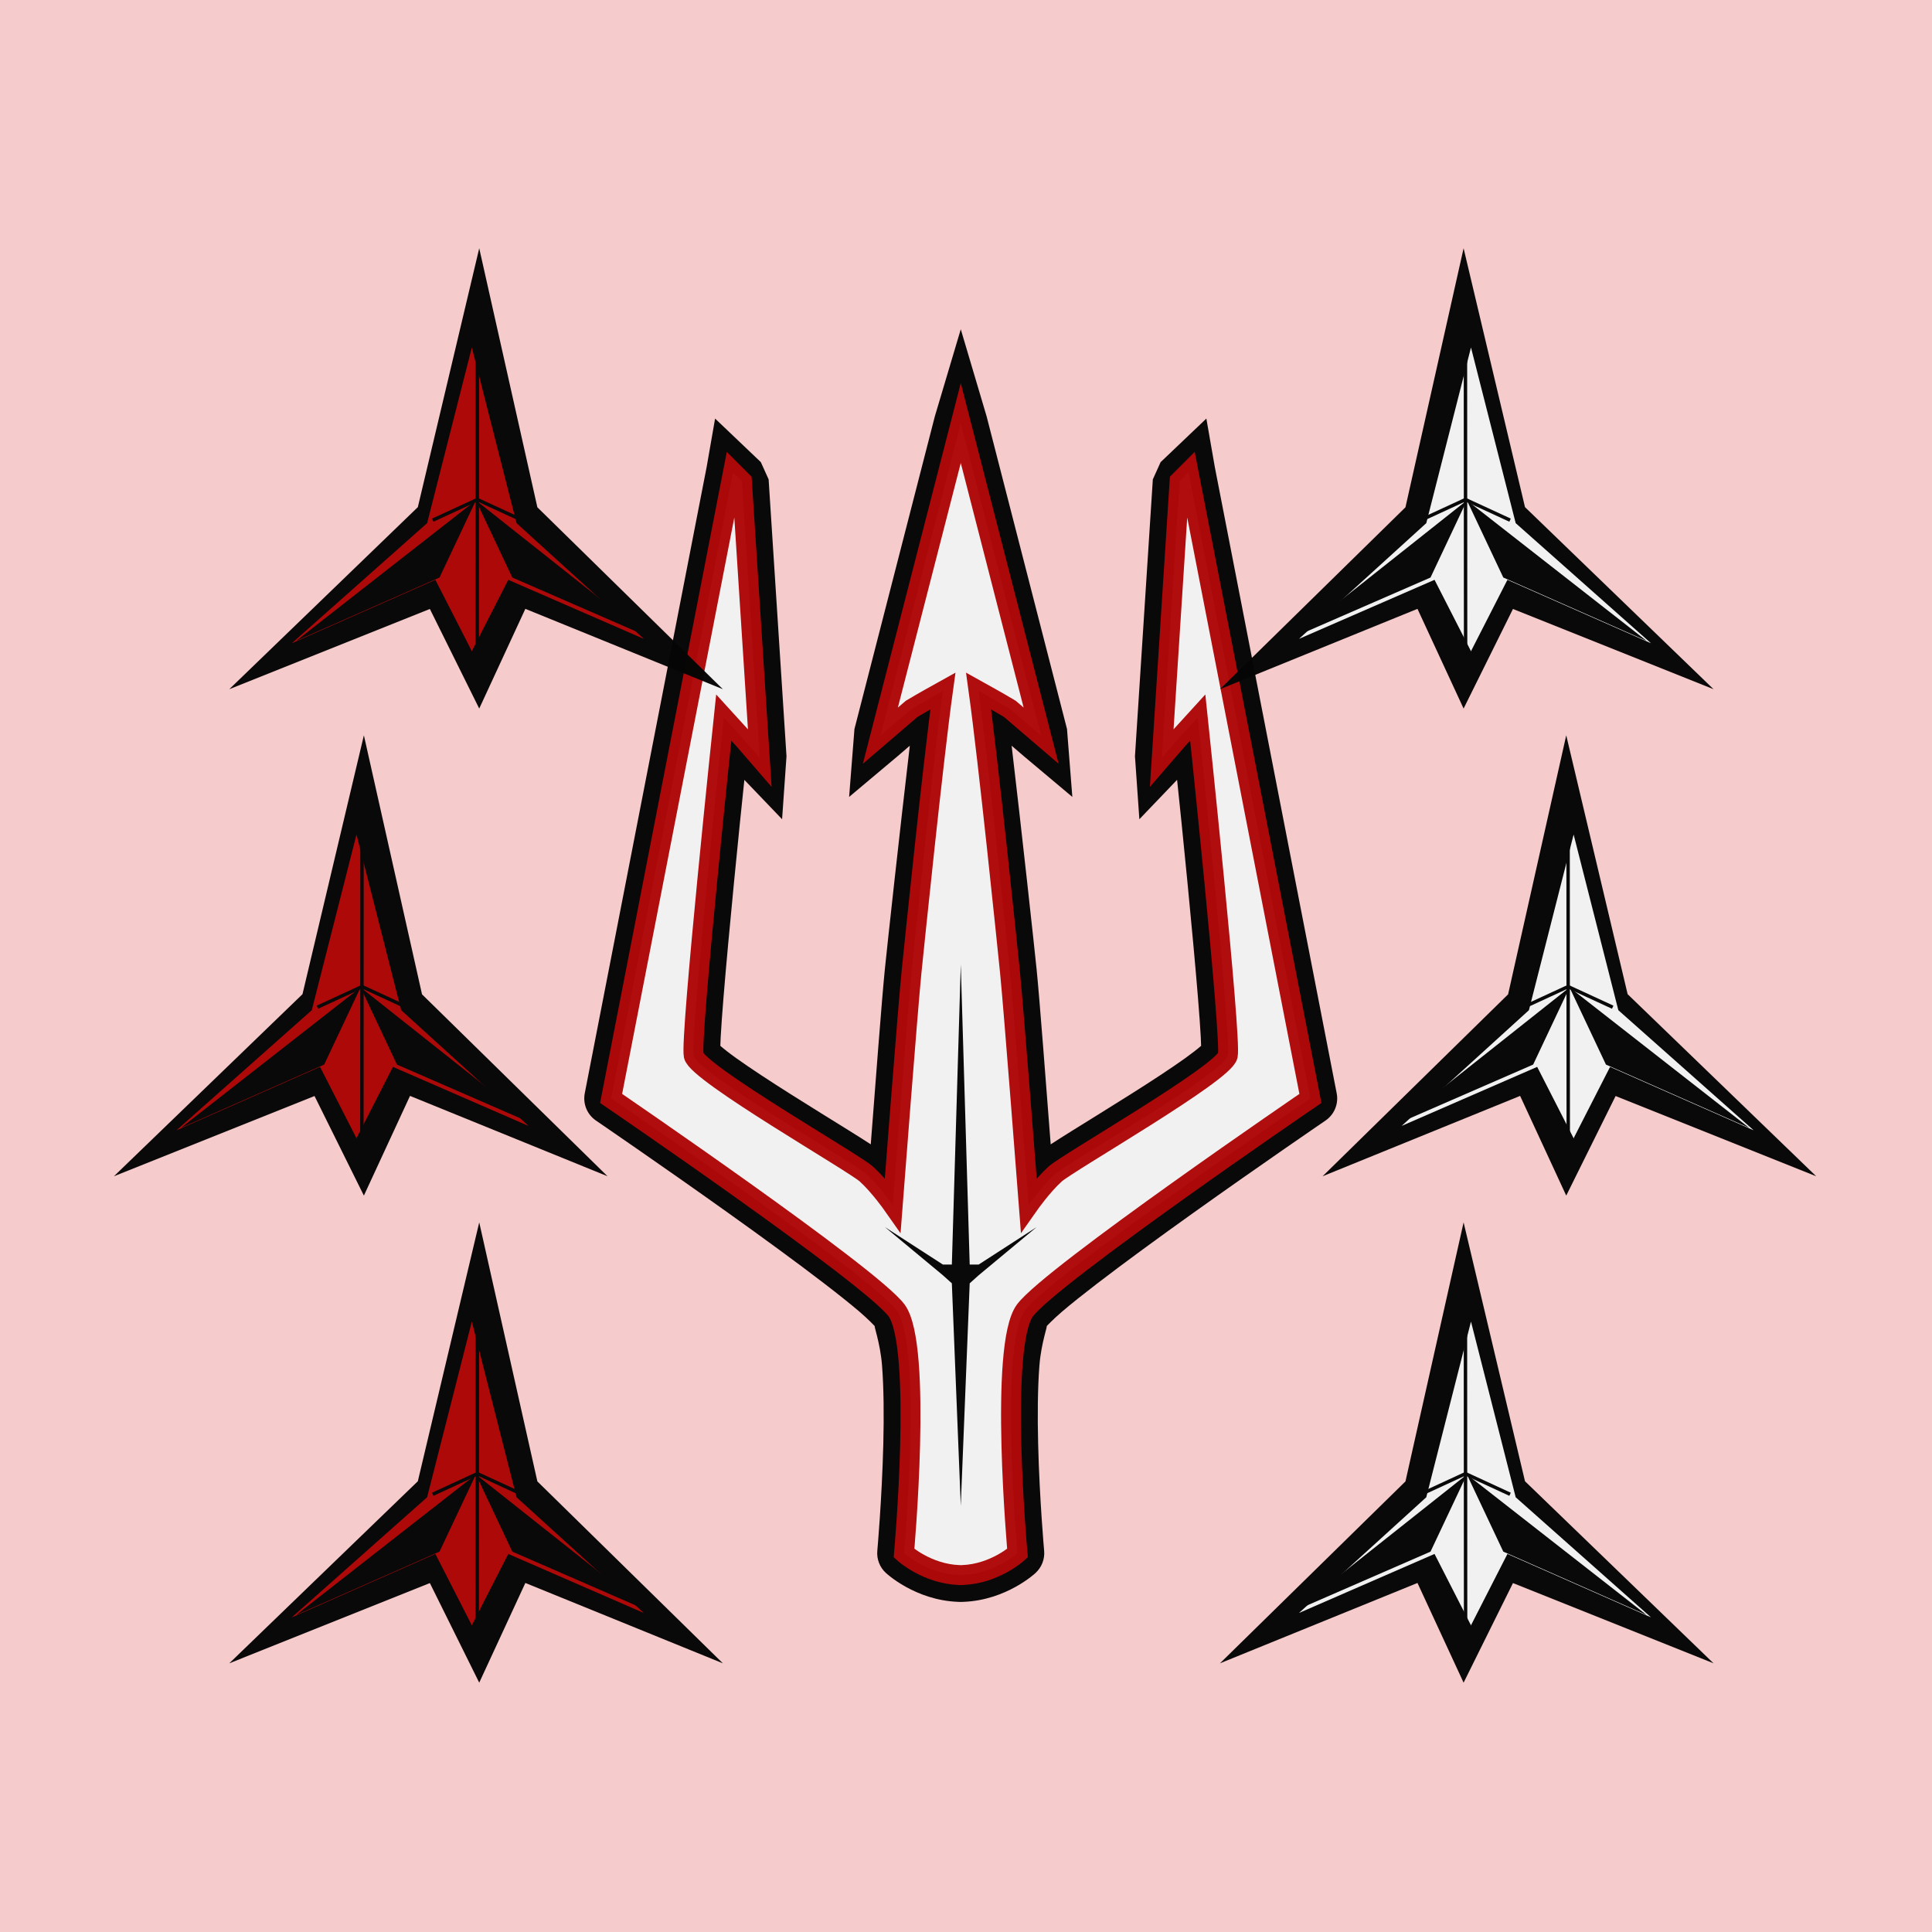 <?xml version="1.0" encoding="UTF-8" standalone="no"?>
<!-- Created with Inkscape (http://www.inkscape.org/) -->

<svg
   xmlns:dc="http://purl.org/dc/elements/1.1/"
   xmlns:cc="http://creativecommons.org/ns#"
   xmlns:rdf="http://www.w3.org/1999/02/22-rdf-syntax-ns#"
   xmlns:svg="http://www.w3.org/2000/svg"
   xmlns="http://www.w3.org/2000/svg"
   xmlns:sodipodi="http://sodipodi.sourceforge.net/DTD/sodipodi-0.dtd"
   xmlns:inkscape="http://www.inkscape.org/namespaces/inkscape"
   width="276"
   height="276"
   viewBox="0 0 73.025 73.025"
   version="1.1"
   id="svg1736"
   inkscape:version="0.92.4 (5da689c313, 2019-01-14)"
   sodipodi:docname="img3.svg"
   enable-background="new"
   inkscape:export-filename="C:\Users\Geoff\OneDrive\GitHub\invictus-sc.github.io\images\img2.png"
   inkscape:export-xdpi="96"
   inkscape:export-ydpi="96">
  <defs
     id="defs1730">
    <filter
       inkscape:collect="always"
       style="color-interpolation-filters:sRGB"
       id="filter3202">
      <feBlend
         inkscape:collect="always"
         mode="screen"
         in2="BackgroundImage"
         id="feBlend3204" />
    </filter>
  </defs>
  <sodipodi:namedview
     id="base"
     pagecolor="#ffffff"
     bordercolor="#666666"
     borderopacity="1.0"
     inkscape:pageopacity="0.0"
     inkscape:pageshadow="2"
     inkscape:zoom="1.979899"
     inkscape:cx="151.28549"
     inkscape:cy="208.51418"
     inkscape:document-units="mm"
     inkscape:current-layer="layer1"
     showgrid="false"
     units="px"
     inkscape:window-width="1920"
     inkscape:window-height="1017"
     inkscape:window-x="-8"
     inkscape:window-y="-8"
     inkscape:window-maximized="1"
     inkscape:pagecheckerboard="true" />
  <g
     inkscape:label="Layer 1"
     inkscape:groupmode="layer"
     id="layer1"
     transform="translate(0,-223.975)"
     style="opacity:0.98">
    <rect
       style="opacity:0.208;fill:#d40000;fill-opacity:1;stroke:none;stroke-width:1.896;stroke-linecap:round;stroke-linejoin:miter;stroke-miterlimit:4;stroke-dasharray:none;stroke-opacity:1;paint-order:markers stroke fill"
       id="rect3580"
       width="74.034"
       height="73.499"
       x="-0.134"
       y="223.768" />
    <g
       transform="matrix(0.638,0,0,0.638,-239.68,238.527)"
       id="g3794"
       style="display:inline;opacity:0.98;enable-background:new">
      <path
         style="opacity:1;fill:#000000;fill-opacity:1;stroke:none;stroke-width:2.172;stroke-linecap:square;stroke-linejoin:miter;stroke-miterlimit:4;stroke-dasharray:none;stroke-opacity:1;paint-order:markers stroke fill"
         d="m 432.594,-3.302 -1.537,5.161 -4.762,18.521 -0.316,4.024 2.886,-2.424 0.355,-0.305 0.355,-0.305 c -0.587,4.973 -1.339,11.856 -1.48,13.254 -0.177,1.748 -0.576,7.02 -0.834,10.363 -0.014,-0.009 -0.022,-0.016 -0.037,-0.025 -0.345,-0.225 -0.775,-0.496 -1.268,-0.803 -0.985,-0.614 -2.216,-1.37 -3.422,-2.133 -1.206,-0.762 -2.392,-1.536 -3.252,-2.152 -0.408,-0.292 -0.726,-0.543 -0.932,-0.723 0.004,-0.146 0.008,-0.287 0.019,-0.5 0.032,-0.593 0.09,-1.41 0.168,-2.365 0.155,-1.91 0.385,-4.377 0.621,-6.811 0.299,-3.081 0.428,-4.272 0.615,-6.082 l 2.235,2.333 0.261,-3.731 -1.059,-16.404 -0.461,-1.021 -2.71,-2.581 -0.501,2.872 -7.221,37.104 c -0.12,0.622 0.141,1.256 0.664,1.613 0,0 3.827,2.611 7.842,5.477 2.008,1.433 4.064,2.931 5.695,4.186 0.816,0.627 1.527,1.194 2.062,1.65 0.535,0.457 0.92,0.866 0.932,0.881 -0.115,-0.153 0.309,0.949 0.416,2.301 0.107,1.352 0.117,3.045 0.076,4.682 -0.082,3.273 -0.355,6.311 -0.355,6.311 -0.045,0.496 0.145,0.984 0.514,1.318 0,0 1.707,1.609 4.264,1.707 0.03,0.002 0.06,0.003 0.09,0.004 h 0.074 0.074 c 0.03,-4.52e-4 0.06,-0.002 0.09,-0.004 2.557,-0.098 4.264,-1.707 4.264,-1.707 0.368,-0.335 0.559,-0.823 0.514,-1.318 0,0 -0.274,-3.038 -0.355,-6.311 -0.041,-1.636 -0.031,-3.33 0.076,-4.682 0.107,-1.352 0.531,-2.454 0.416,-2.301 0.011,-0.015 0.396,-0.424 0.932,-0.881 0.535,-0.457 1.247,-1.023 2.062,-1.65 1.632,-1.254 3.688,-2.753 5.695,-4.186 4.015,-2.866 7.842,-5.477 7.842,-5.477 0.524,-0.357 0.785,-0.991 0.664,-1.613 l -7.221,-37.104 -0.501,-2.872 -2.71,2.581 -0.461,1.021 -1.059,16.404 0.261,3.731 2.235,-2.335 c 0.187,1.809 0.317,3.002 0.615,6.084 0.236,2.434 0.466,4.9 0.621,6.811 0.078,0.955 0.136,1.773 0.168,2.365 0.011,0.213 0.015,0.354 0.019,0.5 -0.206,0.18 -0.524,0.43 -0.932,0.723 -0.859,0.617 -2.046,1.39 -3.252,2.152 -1.206,0.762 -2.437,1.519 -3.422,2.133 -0.493,0.307 -0.923,0.578 -1.268,0.803 -0.015,0.01 -0.023,0.016 -0.037,0.025 -0.258,-3.343 -0.657,-8.615 -0.834,-10.363 -0.142,-1.398 -0.894,-8.281 -1.48,-13.254 l 0.355,0.305 0.355,0.305 2.886,2.424 -0.316,-4.024 -4.762,-18.521 z"
         id="path3783"
         inkscape:connector-curvature="0"
         sodipodi:nodetypes="ccccccccccssccccccccccccccscccssccccccccccccccsccccccccccccccsscccccccccc" />
      <path
         style="opacity:1;fill:#f2f2f2;fill-opacity:1;stroke:#aa0000;stroke-width:1.179;stroke-linecap:square;stroke-linejoin:miter;stroke-miterlimit:4.1;stroke-dasharray:none;stroke-opacity:0.98;paint-order:markers stroke fill"
         d="m 432.594,2.254 -4.763,18.521 1.852,-1.587 c 0.519,-0.318 1.852,-1.058 1.852,-1.058 -0.58,4.19 -1.681,14.904 -1.859,16.657 -0.222,2.196 -1.112,13.784 -1.112,13.784 0,0 -0.791,-1.127 -1.558,-1.821 -0.766,-0.694 -10.012,-5.982 -10.234,-7.022 -0.222,-1.04 1.78,-20.026 1.78,-20.026 l 1.211,1.329 0.923,1.067 L 419.629,5.694 419.1,5.165 411.879,42.267 c 0,0 15.351,10.473 16.908,12.553 1.557,2.081 0.445,14.386 0.445,14.386 0,0 1.349,1.224 3.258,1.297 l 0.03,0.003 0.074,-5.29e-4 0.074,5.29e-4 0.029,-0.003 c 1.909,-0.073 3.258,-1.297 3.258,-1.297 0,0 -1.112,-12.305 0.445,-14.386 1.557,-2.081 16.908,-12.553 16.908,-12.553 l -7.221,-37.103 -0.529,0.529 -1.058,16.404 0.923,-1.067 1.211,-1.329 c 0,0 2.002,18.985 1.78,20.026 -0.222,1.04 -9.468,6.328 -10.234,7.022 -0.766,0.694 -1.558,1.821 -1.558,1.821 0,0 -0.89,-11.587 -1.112,-13.784 -0.178,-1.753 -1.279,-12.467 -1.859,-16.657 0,0 1.333,0.74 1.852,1.058 l 1.852,1.587 z"
         id="path26412-6-2-9"
         inkscape:connector-curvature="0" />
      <path
         style="opacity:1;fill:#000000;fill-opacity:1;stroke:none;stroke-width:0.29;stroke-linecap:round;stroke-linejoin:round;stroke-miterlimit:4;stroke-dasharray:none;stroke-opacity:1;paint-order:stroke fill markers"
         d="m 432.594,34.326 0.529,17.783 0.529,-1e-6 3.44,-2.223 -3.44,2.858 -0.529,0.476 -0.529,13.178 -0.529,-13.178 -0.529,-0.476 -3.44,-2.858 3.44,2.223 0.529,1e-6 z"
         id="rect3788"
         inkscape:connector-curvature="0"
         sodipodi:nodetypes="ccccccccccccc" />
    </g>
    <g
       style="display:inline;enable-background:new"
       transform="matrix(0.665,0,0,0.665,-37.466,155.813)"
       id="g8302">
      <g
         style="display:inline;opacity:0.98"
         id="g3701"
         transform="matrix(0.734,0,0,0.734,-137.027,-55.806)">
        <path
           sodipodi:nodetypes="ccccccccc"
           inkscape:connector-curvature="0"
           id="path3581-4"
           d="m -240.921,122.548 -20.168,19.474 21.455,-8.583 5.28,10.652 4.933,-10.664 21.127,8.595 -19.842,-19.458 -6.218,-27.704 z"
           style="opacity:1;fill:#000000;stroke:none;stroke-width:5.798;stroke-linecap:square;stroke-linejoin:round;stroke-miterlimit:4;stroke-dasharray:none;stroke-opacity:1;paint-order:markers stroke fill"
           transform="matrix(0.724,0,0,0.724,470.225,166.221)" />
        <g
           style="opacity:1;stroke:none"
           transform="matrix(0.724,0,0,0.724,501.119,147.766)"
           id="g2034-8-71-3">
          <g
             id="g1148-4-3-05"
             style="stroke:none;stroke-width:1.25;stroke-miterlimit:4;stroke-dasharray:none">
            <g
               transform="translate(0.055,-1.141)"
               id="g1054-4-3-6"
               style="stroke:none;stroke-width:0;stroke-miterlimit:4;stroke-dasharray:none">
              <path
                 style="fill:#aa0000;stroke:none;stroke-width:5.798;stroke-linecap:square;stroke-linejoin:round;stroke-miterlimit:4;stroke-dasharray:none;stroke-opacity:1;paint-order:markers stroke fill"
                 d="m -1048.361,494.193 -18.043,70.903 -54.605,48.468 57.938,-25.593 14.65,28.684 v 0.238 l 0.061,-0.119 0.061,0.119 v -0.238 l 14.65,-28.684 54.711,23.834 -51.379,-46.709 z"
                 transform="matrix(0.265,0,0,0.265,-0.055,1.141)"
                 id="path1035-5-0-9-9"
                 inkscape:connector-curvature="0"
                 sodipodi:nodetypes="ccccccccccccc" />
            </g>
            <g
               transform="matrix(0.715,0,0,-0.746,-78.534,263.894)"
               id="g1054-8-6-6-8"
               style="stroke:none;stroke-width:1.712;stroke-miterlimit:4;stroke-dasharray:none" />
          </g>
          <g
             transform="matrix(-1,0,0,1,-554.758,0)"
             id="g1148-1-7-20-0"
             style="stroke:none;stroke-width:1.25;stroke-miterlimit:4;stroke-dasharray:none">
            <g
               transform="translate(0.055,-1.141)"
               id="g1054-0-8-5-9"
               style="stroke:none;stroke-width:0;stroke-miterlimit:4;stroke-dasharray:none" />
            <g
               transform="matrix(0.715,0,0,-0.746,-78.534,263.894)"
               id="g1054-8-5-4-4-7"
               style="stroke:none;stroke-width:1.712;stroke-miterlimit:4;stroke-dasharray:none" />
          </g>
          <path
             style="fill:#000000;stroke:none;stroke-width:0.265px;stroke-linecap:butt;stroke-linejoin:miter;stroke-opacity:1"
             d="m -277.379,130.794 v 32.394"
             id="path1996-9-4-2"
             inkscape:connector-curvature="0"
             sodipodi:nodetypes="cc" />
          <path
             style="fill:none;stroke:none;stroke-width:0.265px;stroke-linecap:butt;stroke-linejoin:miter;stroke-opacity:1"
             d="m -296.601,162.339 19.222,-15.026 18.368,14.561"
             id="path1998-7-7-3"
             inkscape:connector-curvature="0"
             sodipodi:nodetypes="ccc" />
          <path
             style="fill:none;stroke:none;stroke-width:0.265px;stroke-linecap:butt;stroke-linejoin:miter;stroke-opacity:1"
             d="m -281.271,155.567 3.892,-8.255 3.892,8.255"
             id="path2000-7-0-6"
             inkscape:connector-curvature="0"
             sodipodi:nodetypes="ccc" />
          <path
             style="fill:#000000;stroke:none;stroke-width:0.265px;stroke-linecap:butt;stroke-linejoin:miter;stroke-opacity:1"
             d="m -277.379,147.313 -19.222,15.026 15.329,-6.772 z"
             id="path2002-6-27-0"
             inkscape:connector-curvature="0"
             sodipodi:nodetypes="cccc" />
          <path
             style="fill:#000000;stroke:none;stroke-width:0.265px;stroke-linecap:butt;stroke-linejoin:miter;stroke-opacity:1"
             d="m -277.379,147.313 18.368,14.561 -14.476,-6.306 z"
             id="path2002-1-0-6-02"
             inkscape:connector-curvature="0"
             sodipodi:nodetypes="cccc" />
          <path
             style="fill:none;stroke:none;stroke-width:0.265px;stroke-linecap:butt;stroke-linejoin:miter;stroke-opacity:1"
             d="m -282.153,149.515 4.774,-2.202 4.774,2.202"
             id="path2019-9-59-73"
             inkscape:connector-curvature="0"
             sodipodi:nodetypes="ccc" />
        </g>
        <path
           inkscape:connector-curvature="0"
           id="path3679"
           d="m 296.954,255.954 3.454,-1.594 3.454,1.594"
           style="fill:none;stroke:#000000;stroke-width:0.265px;stroke-linecap:butt;stroke-linejoin:miter;stroke-opacity:1" />
        <path
           inkscape:connector-curvature="0"
           id="path3681"
           d="m 300.397,265.825 0.012,-23.445"
           style="fill:none;stroke:#000000;stroke-width:0.265px;stroke-linecap:butt;stroke-linejoin:miter;stroke-opacity:1" />
      </g>
      <g
         style="display:inline;opacity:0.98"
         id="g3701-4"
         transform="matrix(0.734,0,0,0.734,-143.583,-28.123)">
        <path
           sodipodi:nodetypes="ccccccccc"
           inkscape:connector-curvature="0"
           id="path3581-4-2"
           d="m -240.921,122.548 -20.168,19.474 21.455,-8.583 5.28,10.652 4.933,-10.664 21.127,8.595 -19.842,-19.458 -6.218,-27.704 z"
           style="opacity:1;fill:#000000;stroke:none;stroke-width:5.798;stroke-linecap:square;stroke-linejoin:round;stroke-miterlimit:4;stroke-dasharray:none;stroke-opacity:1;paint-order:markers stroke fill"
           transform="matrix(0.724,0,0,0.724,470.225,166.221)" />
        <g
           style="opacity:1;stroke:none"
           transform="matrix(0.724,0,0,0.724,501.119,147.766)"
           id="g2034-8-71-3-3">
          <g
             id="g1148-4-3-05-3"
             style="stroke:none;stroke-width:1.25;stroke-miterlimit:4;stroke-dasharray:none">
            <g
               transform="translate(0.055,-1.141)"
               id="g1054-4-3-6-9"
               style="stroke:none;stroke-width:0;stroke-miterlimit:4;stroke-dasharray:none">
              <path
                 style="fill:#aa0000;stroke:none;stroke-width:5.798;stroke-linecap:square;stroke-linejoin:round;stroke-miterlimit:4;stroke-dasharray:none;stroke-opacity:1;paint-order:markers stroke fill"
                 d="m -1048.361,494.193 -18.043,70.903 -54.605,48.468 57.938,-25.593 14.65,28.684 v 0.238 l 0.061,-0.119 0.061,0.119 v -0.238 l 14.65,-28.684 54.711,23.834 -51.379,-46.709 z"
                 transform="matrix(0.265,0,0,0.265,-0.055,1.141)"
                 id="path1035-5-0-9-9-5"
                 inkscape:connector-curvature="0"
                 sodipodi:nodetypes="ccccccccccccc" />
            </g>
            <g
               transform="matrix(0.715,0,0,-0.746,-78.534,263.894)"
               id="g1054-8-6-6-8-6"
               style="stroke:none;stroke-width:1.712;stroke-miterlimit:4;stroke-dasharray:none" />
          </g>
          <g
             transform="matrix(-1,0,0,1,-554.758,0)"
             id="g1148-1-7-20-0-3"
             style="stroke:none;stroke-width:1.25;stroke-miterlimit:4;stroke-dasharray:none">
            <g
               transform="translate(0.055,-1.141)"
               id="g1054-0-8-5-9-9"
               style="stroke:none;stroke-width:0;stroke-miterlimit:4;stroke-dasharray:none" />
            <g
               transform="matrix(0.715,0,0,-0.746,-78.534,263.894)"
               id="g1054-8-5-4-4-7-8"
               style="stroke:none;stroke-width:1.712;stroke-miterlimit:4;stroke-dasharray:none" />
          </g>
          <path
             style="fill:#000000;stroke:none;stroke-width:0.265px;stroke-linecap:butt;stroke-linejoin:miter;stroke-opacity:1"
             d="m -277.379,130.794 v 32.394"
             id="path1996-9-4-2-6"
             inkscape:connector-curvature="0"
             sodipodi:nodetypes="cc" />
          <path
             style="fill:none;stroke:none;stroke-width:0.265px;stroke-linecap:butt;stroke-linejoin:miter;stroke-opacity:1"
             d="m -296.601,162.339 19.222,-15.026 18.368,14.561"
             id="path1998-7-7-3-5"
             inkscape:connector-curvature="0"
             sodipodi:nodetypes="ccc" />
          <path
             style="fill:none;stroke:none;stroke-width:0.265px;stroke-linecap:butt;stroke-linejoin:miter;stroke-opacity:1"
             d="m -281.271,155.567 3.892,-8.255 3.892,8.255"
             id="path2000-7-0-6-3"
             inkscape:connector-curvature="0"
             sodipodi:nodetypes="ccc" />
          <path
             style="fill:#000000;stroke:none;stroke-width:0.265px;stroke-linecap:butt;stroke-linejoin:miter;stroke-opacity:1"
             d="m -277.379,147.313 -19.222,15.026 15.329,-6.772 z"
             id="path2002-6-27-0-8"
             inkscape:connector-curvature="0"
             sodipodi:nodetypes="cccc" />
          <path
             style="fill:#000000;stroke:none;stroke-width:0.265px;stroke-linecap:butt;stroke-linejoin:miter;stroke-opacity:1"
             d="m -277.379,147.313 18.368,14.561 -14.476,-6.306 z"
             id="path2002-1-0-6-02-3"
             inkscape:connector-curvature="0"
             sodipodi:nodetypes="cccc" />
          <path
             style="fill:none;stroke:none;stroke-width:0.265px;stroke-linecap:butt;stroke-linejoin:miter;stroke-opacity:1"
             d="m -282.153,149.515 4.774,-2.202 4.774,2.202"
             id="path2019-9-59-73-85"
             inkscape:connector-curvature="0"
             sodipodi:nodetypes="ccc" />
        </g>
        <path
           inkscape:connector-curvature="0"
           id="path3679-9"
           d="m 296.954,255.954 3.454,-1.594 3.454,1.594"
           style="fill:none;stroke:#000000;stroke-width:0.265px;stroke-linecap:butt;stroke-linejoin:miter;stroke-opacity:1" />
        <path
           inkscape:connector-curvature="0"
           id="path3681-3"
           d="m 300.397,265.825 0.012,-23.445"
           style="fill:none;stroke:#000000;stroke-width:0.265px;stroke-linecap:butt;stroke-linejoin:miter;stroke-opacity:1" />
      </g>
      <g
         style="display:inline;opacity:0.98"
         id="g3701-3"
         transform="matrix(0.734,0,0,0.734,-137.027,-0.439)">
        <path
           sodipodi:nodetypes="ccccccccc"
           inkscape:connector-curvature="0"
           id="path3581-4-9"
           d="m -240.921,122.548 -20.168,19.474 21.455,-8.583 5.28,10.652 4.933,-10.664 21.127,8.595 -19.842,-19.458 -6.218,-27.704 z"
           style="opacity:1;fill:#000000;stroke:none;stroke-width:5.798;stroke-linecap:square;stroke-linejoin:round;stroke-miterlimit:4;stroke-dasharray:none;stroke-opacity:1;paint-order:markers stroke fill"
           transform="matrix(0.724,0,0,0.724,470.225,166.221)" />
        <g
           style="opacity:1;stroke:none"
           transform="matrix(0.724,0,0,0.724,501.119,147.766)"
           id="g2034-8-71-3-6">
          <g
             id="g1148-4-3-05-4"
             style="stroke:none;stroke-width:1.25;stroke-miterlimit:4;stroke-dasharray:none">
            <g
               transform="translate(0.055,-1.141)"
               id="g1054-4-3-6-6"
               style="stroke:none;stroke-width:0;stroke-miterlimit:4;stroke-dasharray:none">
              <path
                 style="fill:#aa0000;stroke:none;stroke-width:5.798;stroke-linecap:square;stroke-linejoin:round;stroke-miterlimit:4;stroke-dasharray:none;stroke-opacity:1;paint-order:markers stroke fill"
                 d="m -1048.361,494.193 -18.043,70.903 -54.605,48.468 57.938,-25.593 14.65,28.684 v 0.238 l 0.061,-0.119 0.061,0.119 v -0.238 l 14.65,-28.684 54.711,23.834 -51.379,-46.709 z"
                 transform="matrix(0.265,0,0,0.265,-0.055,1.141)"
                 id="path1035-5-0-9-9-73"
                 inkscape:connector-curvature="0"
                 sodipodi:nodetypes="ccccccccccccc" />
            </g>
            <g
               transform="matrix(0.715,0,0,-0.746,-78.534,263.894)"
               id="g1054-8-6-6-8-1"
               style="stroke:none;stroke-width:1.712;stroke-miterlimit:4;stroke-dasharray:none" />
          </g>
          <g
             transform="matrix(-1,0,0,1,-554.758,0)"
             id="g1148-1-7-20-0-5"
             style="stroke:none;stroke-width:1.25;stroke-miterlimit:4;stroke-dasharray:none">
            <g
               transform="translate(0.055,-1.141)"
               id="g1054-0-8-5-9-75"
               style="stroke:none;stroke-width:0;stroke-miterlimit:4;stroke-dasharray:none" />
            <g
               transform="matrix(0.715,0,0,-0.746,-78.534,263.894)"
               id="g1054-8-5-4-4-7-5"
               style="stroke:none;stroke-width:1.712;stroke-miterlimit:4;stroke-dasharray:none" />
          </g>
          <path
             style="fill:#000000;stroke:none;stroke-width:0.265px;stroke-linecap:butt;stroke-linejoin:miter;stroke-opacity:1"
             d="m -277.379,130.794 v 32.394"
             id="path1996-9-4-2-39"
             inkscape:connector-curvature="0"
             sodipodi:nodetypes="cc" />
          <path
             style="fill:none;stroke:none;stroke-width:0.265px;stroke-linecap:butt;stroke-linejoin:miter;stroke-opacity:1"
             d="m -296.601,162.339 19.222,-15.026 18.368,14.561"
             id="path1998-7-7-3-8"
             inkscape:connector-curvature="0"
             sodipodi:nodetypes="ccc" />
          <path
             style="fill:none;stroke:none;stroke-width:0.265px;stroke-linecap:butt;stroke-linejoin:miter;stroke-opacity:1"
             d="m -281.271,155.567 3.892,-8.255 3.892,8.255"
             id="path2000-7-0-6-4"
             inkscape:connector-curvature="0"
             sodipodi:nodetypes="ccc" />
          <path
             style="fill:#000000;stroke:none;stroke-width:0.265px;stroke-linecap:butt;stroke-linejoin:miter;stroke-opacity:1"
             d="m -277.379,147.313 -19.222,15.026 15.329,-6.772 z"
             id="path2002-6-27-0-0"
             inkscape:connector-curvature="0"
             sodipodi:nodetypes="cccc" />
          <path
             style="fill:#000000;stroke:none;stroke-width:0.265px;stroke-linecap:butt;stroke-linejoin:miter;stroke-opacity:1"
             d="m -277.379,147.313 18.368,14.561 -14.476,-6.306 z"
             id="path2002-1-0-6-02-9"
             inkscape:connector-curvature="0"
             sodipodi:nodetypes="cccc" />
          <path
             style="fill:none;stroke:none;stroke-width:0.265px;stroke-linecap:butt;stroke-linejoin:miter;stroke-opacity:1"
             d="m -282.153,149.515 4.774,-2.202 4.774,2.202"
             id="path2019-9-59-73-2"
             inkscape:connector-curvature="0"
             sodipodi:nodetypes="ccc" />
        </g>
        <path
           inkscape:connector-curvature="0"
           id="path3679-1"
           d="m 296.954,255.954 3.454,-1.594 3.454,1.594"
           style="fill:none;stroke:#000000;stroke-width:0.265px;stroke-linecap:butt;stroke-linejoin:miter;stroke-opacity:1" />
        <path
           inkscape:connector-curvature="0"
           id="path3681-1"
           d="m 300.397,265.825 0.012,-23.445"
           style="fill:none;stroke:#000000;stroke-width:0.265px;stroke-linecap:butt;stroke-linejoin:miter;stroke-opacity:1" />
      </g>
      <g
         style="display:inline;opacity:0.98"
         id="g3701-2"
         transform="matrix(-0.734,0,0,0.734,360.134,-55.806)">
        <path
           sodipodi:nodetypes="ccccccccc"
           inkscape:connector-curvature="0"
           id="path3581-4-25"
           d="m -240.921,122.548 -20.168,19.474 21.455,-8.583 5.28,10.652 4.933,-10.664 21.127,8.595 -19.842,-19.458 -6.218,-27.704 z"
           style="opacity:1;fill:#000000;stroke:none;stroke-width:5.798;stroke-linecap:square;stroke-linejoin:round;stroke-miterlimit:4;stroke-dasharray:none;stroke-opacity:1;paint-order:markers stroke fill"
           transform="matrix(0.724,0,0,0.724,470.225,166.221)" />
        <g
           style="opacity:1;stroke:none"
           transform="matrix(0.724,0,0,0.724,501.119,147.766)"
           id="g2034-8-71-3-62">
          <g
             id="g1148-4-3-05-1"
             style="stroke:none;stroke-width:1.25;stroke-miterlimit:4;stroke-dasharray:none">
            <g
               transform="translate(0.055,-1.141)"
               id="g1054-4-3-6-4"
               style="stroke:none;stroke-width:0;stroke-miterlimit:4;stroke-dasharray:none">
              <path
                 style="fill:#f2f2f2;stroke:none;stroke-width:5.798;stroke-linecap:square;stroke-linejoin:round;stroke-miterlimit:4;stroke-dasharray:none;stroke-opacity:1;paint-order:markers stroke fill"
                 d="m -1048.361,494.193 -18.043,70.903 -54.605,48.468 57.938,-25.593 14.65,28.684 v 0.238 l 0.061,-0.119 0.061,0.119 v -0.238 l 14.65,-28.684 54.711,23.834 -51.379,-46.709 z"
                 transform="matrix(0.265,0,0,0.265,-0.055,1.141)"
                 id="path1035-5-0-9-9-6"
                 inkscape:connector-curvature="0"
                 sodipodi:nodetypes="ccccccccccccc" />
            </g>
            <g
               transform="matrix(0.715,0,0,-0.746,-78.534,263.894)"
               id="g1054-8-6-6-8-4"
               style="stroke:none;stroke-width:1.712;stroke-miterlimit:4;stroke-dasharray:none" />
          </g>
          <g
             transform="matrix(-1,0,0,1,-554.758,0)"
             id="g1148-1-7-20-0-99"
             style="stroke:none;stroke-width:1.25;stroke-miterlimit:4;stroke-dasharray:none">
            <g
               transform="translate(0.055,-1.141)"
               id="g1054-0-8-5-9-0"
               style="stroke:none;stroke-width:0;stroke-miterlimit:4;stroke-dasharray:none" />
            <g
               transform="matrix(0.715,0,0,-0.746,-78.534,263.894)"
               id="g1054-8-5-4-4-7-81"
               style="stroke:none;stroke-width:1.712;stroke-miterlimit:4;stroke-dasharray:none" />
          </g>
          <path
             style="fill:#000000;stroke:none;stroke-width:0.265px;stroke-linecap:butt;stroke-linejoin:miter;stroke-opacity:1"
             d="m -277.379,130.794 v 32.394"
             id="path1996-9-4-2-5"
             inkscape:connector-curvature="0"
             sodipodi:nodetypes="cc" />
          <path
             style="fill:none;stroke:none;stroke-width:0.265px;stroke-linecap:butt;stroke-linejoin:miter;stroke-opacity:1"
             d="m -296.601,162.339 19.222,-15.026 18.368,14.561"
             id="path1998-7-7-3-55"
             inkscape:connector-curvature="0"
             sodipodi:nodetypes="ccc" />
          <path
             style="fill:none;stroke:none;stroke-width:0.265px;stroke-linecap:butt;stroke-linejoin:miter;stroke-opacity:1"
             d="m -281.271,155.567 3.892,-8.255 3.892,8.255"
             id="path2000-7-0-6-7"
             inkscape:connector-curvature="0"
             sodipodi:nodetypes="ccc" />
          <path
             style="fill:#000000;stroke:none;stroke-width:0.265px;stroke-linecap:butt;stroke-linejoin:miter;stroke-opacity:1"
             d="m -277.379,147.313 -19.222,15.026 15.329,-6.772 z"
             id="path2002-6-27-0-1"
             inkscape:connector-curvature="0"
             sodipodi:nodetypes="cccc" />
          <path
             style="fill:#000000;stroke:none;stroke-width:0.265px;stroke-linecap:butt;stroke-linejoin:miter;stroke-opacity:1"
             d="m -277.379,147.313 18.368,14.561 -14.476,-6.306 z"
             id="path2002-1-0-6-02-38"
             inkscape:connector-curvature="0"
             sodipodi:nodetypes="cccc" />
          <path
             style="fill:none;stroke:none;stroke-width:0.265px;stroke-linecap:butt;stroke-linejoin:miter;stroke-opacity:1"
             d="m -282.153,149.515 4.774,-2.202 4.774,2.202"
             id="path2019-9-59-73-7"
             inkscape:connector-curvature="0"
             sodipodi:nodetypes="ccc" />
        </g>
        <path
           inkscape:connector-curvature="0"
           id="path3679-79"
           d="m 296.954,255.954 3.454,-1.594 3.454,1.594"
           style="fill:none;stroke:#000000;stroke-width:0.265px;stroke-linecap:butt;stroke-linejoin:miter;stroke-opacity:1" />
        <path
           inkscape:connector-curvature="0"
           id="path3681-37"
           d="m 300.397,265.825 0.012,-23.445"
           style="fill:none;stroke:#000000;stroke-width:0.265px;stroke-linecap:butt;stroke-linejoin:miter;stroke-opacity:1" />
      </g>
      <g
         style="display:inline;opacity:0.98"
         id="g3701-4-4"
         transform="matrix(-0.734,0,0,0.734,365.968,-28.123)">
        <path
           sodipodi:nodetypes="ccccccccc"
           inkscape:connector-curvature="0"
           id="path3581-4-2-1"
           d="m -240.921,122.548 -20.168,19.474 21.455,-8.583 5.28,10.652 4.933,-10.664 21.127,8.595 -19.842,-19.458 -6.218,-27.704 z"
           style="opacity:1;fill:#000000;stroke:none;stroke-width:5.798;stroke-linecap:square;stroke-linejoin:round;stroke-miterlimit:4;stroke-dasharray:none;stroke-opacity:1;paint-order:markers stroke fill"
           transform="matrix(0.724,0,0,0.724,470.225,166.221)" />
        <g
           style="opacity:1;stroke:none"
           transform="matrix(0.724,0,0,0.724,501.119,147.766)"
           id="g2034-8-71-3-3-5">
          <g
             id="g1148-4-3-05-3-0"
             style="stroke:none;stroke-width:1.25;stroke-miterlimit:4;stroke-dasharray:none">
            <g
               transform="translate(0.055,-1.141)"
               id="g1054-4-3-6-9-7"
               style="stroke:none;stroke-width:0;stroke-miterlimit:4;stroke-dasharray:none">
              <path
                 style="fill:#f2f2f2;stroke:none;stroke-width:5.798;stroke-linecap:square;stroke-linejoin:round;stroke-miterlimit:4;stroke-dasharray:none;stroke-opacity:1;paint-order:markers stroke fill"
                 d="m -1048.361,494.193 -18.043,70.903 -54.605,48.468 57.938,-25.593 14.65,28.684 v 0.238 l 0.061,-0.119 0.061,0.119 v -0.238 l 14.65,-28.684 54.711,23.834 -51.379,-46.709 z"
                 transform="matrix(0.265,0,0,0.265,-0.055,1.141)"
                 id="path1035-5-0-9-9-5-9"
                 inkscape:connector-curvature="0"
                 sodipodi:nodetypes="ccccccccccccc" />
            </g>
            <g
               transform="matrix(0.715,0,0,-0.746,-78.534,263.894)"
               id="g1054-8-6-6-8-6-7"
               style="stroke:none;stroke-width:1.712;stroke-miterlimit:4;stroke-dasharray:none" />
          </g>
          <g
             transform="matrix(-1,0,0,1,-554.758,0)"
             id="g1148-1-7-20-0-3-8"
             style="stroke:none;stroke-width:1.25;stroke-miterlimit:4;stroke-dasharray:none">
            <g
               transform="translate(0.055,-1.141)"
               id="g1054-0-8-5-9-9-0"
               style="stroke:none;stroke-width:0;stroke-miterlimit:4;stroke-dasharray:none" />
            <g
               transform="matrix(0.715,0,0,-0.746,-78.534,263.894)"
               id="g1054-8-5-4-4-7-8-8"
               style="stroke:none;stroke-width:1.712;stroke-miterlimit:4;stroke-dasharray:none" />
          </g>
          <path
             style="fill:#000000;stroke:none;stroke-width:0.265px;stroke-linecap:butt;stroke-linejoin:miter;stroke-opacity:1"
             d="m -277.379,130.794 v 32.394"
             id="path1996-9-4-2-6-6"
             inkscape:connector-curvature="0"
             sodipodi:nodetypes="cc" />
          <path
             style="fill:none;stroke:none;stroke-width:0.265px;stroke-linecap:butt;stroke-linejoin:miter;stroke-opacity:1"
             d="m -296.601,162.339 19.222,-15.026 18.368,14.561"
             id="path1998-7-7-3-5-7"
             inkscape:connector-curvature="0"
             sodipodi:nodetypes="ccc" />
          <path
             style="fill:none;stroke:none;stroke-width:0.265px;stroke-linecap:butt;stroke-linejoin:miter;stroke-opacity:1"
             d="m -281.271,155.567 3.892,-8.255 3.892,8.255"
             id="path2000-7-0-6-3-0"
             inkscape:connector-curvature="0"
             sodipodi:nodetypes="ccc" />
          <path
             style="fill:#000000;stroke:none;stroke-width:0.265px;stroke-linecap:butt;stroke-linejoin:miter;stroke-opacity:1"
             d="m -277.379,147.313 -19.222,15.026 15.329,-6.772 z"
             id="path2002-6-27-0-8-2"
             inkscape:connector-curvature="0"
             sodipodi:nodetypes="cccc" />
          <path
             style="fill:#000000;stroke:none;stroke-width:0.265px;stroke-linecap:butt;stroke-linejoin:miter;stroke-opacity:1"
             d="m -277.379,147.313 18.368,14.561 -14.476,-6.306 z"
             id="path2002-1-0-6-02-3-6"
             inkscape:connector-curvature="0"
             sodipodi:nodetypes="cccc" />
          <path
             style="fill:none;stroke:none;stroke-width:0.265px;stroke-linecap:butt;stroke-linejoin:miter;stroke-opacity:1"
             d="m -282.153,149.515 4.774,-2.202 4.774,2.202"
             id="path2019-9-59-73-85-5"
             inkscape:connector-curvature="0"
             sodipodi:nodetypes="ccc" />
        </g>
        <path
           inkscape:connector-curvature="0"
           id="path3679-9-9"
           d="m 296.954,255.954 3.454,-1.594 3.454,1.594"
           style="fill:none;stroke:#000000;stroke-width:0.265px;stroke-linecap:butt;stroke-linejoin:miter;stroke-opacity:1" />
        <path
           inkscape:connector-curvature="0"
           id="path3681-3-6"
           d="m 300.397,265.825 0.012,-23.445"
           style="fill:none;stroke:#000000;stroke-width:0.265px;stroke-linecap:butt;stroke-linejoin:miter;stroke-opacity:1" />
      </g>
      <g
         style="display:inline;opacity:0.98"
         id="g3701-3-2"
         transform="matrix(-0.734,0,0,0.734,360.134,-0.439)">
        <path
           sodipodi:nodetypes="ccccccccc"
           inkscape:connector-curvature="0"
           id="path3581-4-9-0"
           d="m -240.921,122.548 -20.168,19.474 21.455,-8.583 5.28,10.652 4.933,-10.664 21.127,8.595 -19.842,-19.458 -6.218,-27.704 z"
           style="opacity:1;fill:#000000;stroke:none;stroke-width:5.798;stroke-linecap:square;stroke-linejoin:round;stroke-miterlimit:4;stroke-dasharray:none;stroke-opacity:1;paint-order:markers stroke fill"
           transform="matrix(0.724,0,0,0.724,470.225,166.221)" />
        <g
           style="opacity:1;stroke:none"
           transform="matrix(0.724,0,0,0.724,501.119,147.766)"
           id="g2034-8-71-3-6-6">
          <g
             id="g1148-4-3-05-4-4"
             style="stroke:none;stroke-width:1.25;stroke-miterlimit:4;stroke-dasharray:none">
            <g
               transform="translate(0.055,-1.141)"
               id="g1054-4-3-6-6-7"
               style="stroke:none;stroke-width:0;stroke-miterlimit:4;stroke-dasharray:none">
              <path
                 style="fill:#f2f2f2;stroke:none;stroke-width:5.798;stroke-linecap:square;stroke-linejoin:round;stroke-miterlimit:4;stroke-dasharray:none;stroke-opacity:1;paint-order:markers stroke fill"
                 d="m -1048.361,494.193 -18.043,70.903 -54.605,48.468 57.938,-25.593 14.65,28.684 v 0.238 l 0.061,-0.119 0.061,0.119 v -0.238 l 14.65,-28.684 54.711,23.834 -51.379,-46.709 z"
                 transform="matrix(0.265,0,0,0.265,-0.055,1.141)"
                 id="path1035-5-0-9-9-73-0"
                 inkscape:connector-curvature="0"
                 sodipodi:nodetypes="ccccccccccccc" />
            </g>
            <g
               transform="matrix(0.715,0,0,-0.746,-78.534,263.894)"
               id="g1054-8-6-6-8-1-5"
               style="stroke:none;stroke-width:1.712;stroke-miterlimit:4;stroke-dasharray:none" />
          </g>
          <g
             transform="matrix(-1,0,0,1,-554.758,0)"
             id="g1148-1-7-20-0-5-8"
             style="stroke:none;stroke-width:1.25;stroke-miterlimit:4;stroke-dasharray:none">
            <g
               transform="translate(0.055,-1.141)"
               id="g1054-0-8-5-9-75-7"
               style="stroke:none;stroke-width:0;stroke-miterlimit:4;stroke-dasharray:none" />
            <g
               transform="matrix(0.715,0,0,-0.746,-78.534,263.894)"
               id="g1054-8-5-4-4-7-5-6"
               style="stroke:none;stroke-width:1.712;stroke-miterlimit:4;stroke-dasharray:none" />
          </g>
          <path
             style="fill:#000000;stroke:none;stroke-width:0.265px;stroke-linecap:butt;stroke-linejoin:miter;stroke-opacity:1"
             d="m -277.379,130.794 v 32.394"
             id="path1996-9-4-2-39-2"
             inkscape:connector-curvature="0"
             sodipodi:nodetypes="cc" />
          <path
             style="fill:none;stroke:none;stroke-width:0.265px;stroke-linecap:butt;stroke-linejoin:miter;stroke-opacity:1"
             d="m -296.601,162.339 19.222,-15.026 18.368,14.561"
             id="path1998-7-7-3-8-1"
             inkscape:connector-curvature="0"
             sodipodi:nodetypes="ccc" />
          <path
             style="fill:none;stroke:none;stroke-width:0.265px;stroke-linecap:butt;stroke-linejoin:miter;stroke-opacity:1"
             d="m -281.271,155.567 3.892,-8.255 3.892,8.255"
             id="path2000-7-0-6-4-4"
             inkscape:connector-curvature="0"
             sodipodi:nodetypes="ccc" />
          <path
             style="fill:#000000;stroke:none;stroke-width:0.265px;stroke-linecap:butt;stroke-linejoin:miter;stroke-opacity:1"
             d="m -277.379,147.313 -19.222,15.026 15.329,-6.772 z"
             id="path2002-6-27-0-0-6"
             inkscape:connector-curvature="0"
             sodipodi:nodetypes="cccc" />
          <path
             style="fill:#000000;stroke:none;stroke-width:0.265px;stroke-linecap:butt;stroke-linejoin:miter;stroke-opacity:1"
             d="m -277.379,147.313 18.368,14.561 -14.476,-6.306 z"
             id="path2002-1-0-6-02-9-5"
             inkscape:connector-curvature="0"
             sodipodi:nodetypes="cccc" />
          <path
             style="fill:none;stroke:none;stroke-width:0.265px;stroke-linecap:butt;stroke-linejoin:miter;stroke-opacity:1"
             d="m -282.153,149.515 4.774,-2.202 4.774,2.202"
             id="path2019-9-59-73-2-3"
             inkscape:connector-curvature="0"
             sodipodi:nodetypes="ccc" />
        </g>
        <path
           inkscape:connector-curvature="0"
           id="path3679-1-4"
           d="m 296.954,255.954 3.454,-1.594 3.454,1.594"
           style="fill:none;stroke:#000000;stroke-width:0.265px;stroke-linecap:butt;stroke-linejoin:miter;stroke-opacity:1" />
        <path
           inkscape:connector-curvature="0"
           id="path3681-1-8"
           d="m 300.397,265.825 0.012,-23.445"
           style="fill:none;stroke:#000000;stroke-width:0.265px;stroke-linecap:butt;stroke-linejoin:miter;stroke-opacity:1" />
      </g>
    </g>
  </g>
  <g
     inkscape:groupmode="layer"
     id="layer2"
     inkscape:label="MASK"
     style="opacity:0.222;filter:url(#filter3202)" />
</svg>
